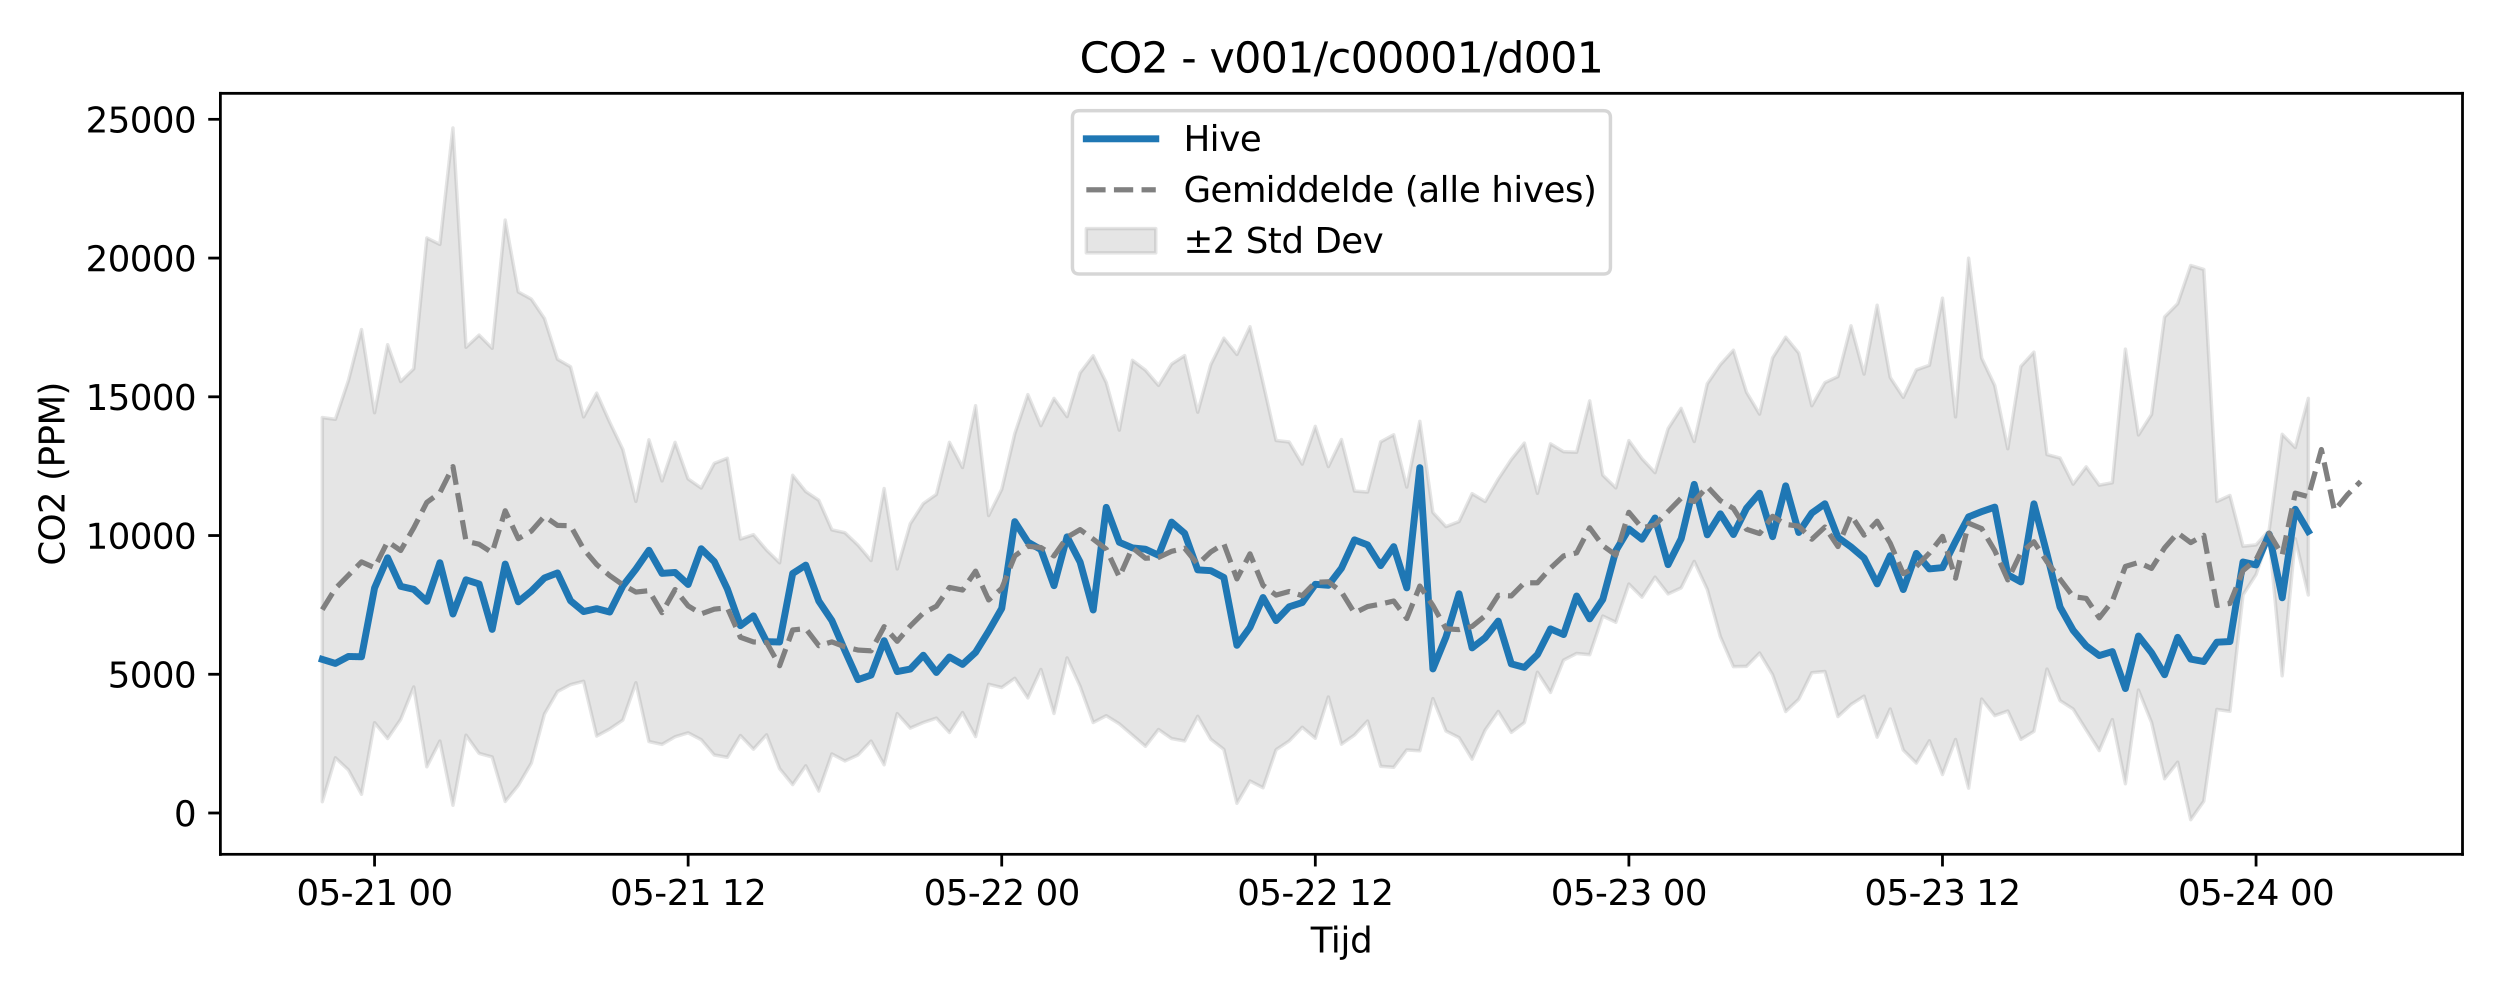 <?xml version="1.0" encoding="utf-8" standalone="no"?>
<!DOCTYPE svg PUBLIC "-//W3C//DTD SVG 1.1//EN"
  "http://www.w3.org/Graphics/SVG/1.1/DTD/svg11.dtd">
<svg xmlns:xlink="http://www.w3.org/1999/xlink" width="720pt" height="288pt" viewBox="0 0 720 288" xmlns="http://www.w3.org/2000/svg" version="1.1">
 <defs>
  <style type="text/css">*{stroke-linejoin: round; stroke-linecap: butt}</style>
 </defs>
 <g id="figure_1">
  <g id="patch_1">
   <path d="M 0 288 
L 720 288 
L 720 0 
L 0 0 
z
" style="fill: #ffffff"/>
  </g>
  <g id="axes_1">
   <g id="patch_2">
    <path d="M 63.47 246.04 
L 709.2 246.04 
L 709.2 26.88 
L 63.47 26.88 
z
" style="fill: #ffffff"/>
   </g>
   <g id="FillBetweenPolyCollection_1">
    <defs>
     <path id="m42ca81790b" d="M 92.821 -167.752 
L 92.821 -57.098 
L 96.584 -69.76 
L 100.347 -66.249 
L 104.11 -59.247 
L 107.873 -79.861 
L 111.636 -75.306 
L 115.399 -80.808 
L 119.162 -90.16 
L 122.925 -67.158 
L 126.688 -74.576 
L 130.451 -56.07 
L 134.214 -76.263 
L 137.977 -71.022 
L 141.74 -69.993 
L 145.503 -57.174 
L 149.266 -61.816 
L 153.029 -68.228 
L 156.792 -82.337 
L 160.555 -88.828 
L 164.318 -90.819 
L 168.081 -91.789 
L 171.844 -76.011 
L 175.607 -78.053 
L 179.37 -80.607 
L 183.133 -91.37 
L 186.896 -74.427 
L 190.659 -73.616 
L 194.422 -75.806 
L 198.185 -76.945 
L 201.948 -74.967 
L 205.711 -70.566 
L 209.474 -69.897 
L 213.237 -76.172 
L 217 -72.228 
L 220.763 -76.371 
L 224.526 -66.642 
L 228.289 -62.029 
L 232.052 -67.448 
L 235.815 -60.165 
L 239.578 -70.862 
L 243.341 -68.841 
L 247.104 -70.567 
L 250.867 -74.567 
L 254.63 -67.734 
L 258.393 -82.476 
L 262.156 -78.305 
L 265.919 -79.921 
L 269.682 -81.18 
L 273.445 -77.033 
L 277.208 -82.782 
L 280.971 -75.856 
L 284.734 -90.921 
L 288.497 -89.993 
L 292.26 -92.649 
L 296.023 -86.998 
L 299.786 -95.199 
L 303.549 -82.517 
L 307.312 -98.525 
L 311.075 -90.337 
L 314.838 -79.914 
L 318.601 -81.875 
L 322.364 -79.528 
L 326.127 -76.289 
L 329.89 -73.06 
L 333.653 -77.904 
L 337.416 -75.288 
L 341.179 -74.604 
L 344.942 -81.705 
L 348.705 -75.105 
L 352.468 -72.168 
L 356.231 -56.651 
L 359.994 -63.076 
L 363.757 -61.116 
L 367.52 -72.076 
L 371.283 -74.6 
L 375.046 -78.542 
L 378.809 -75.376 
L 382.572 -87.268 
L 386.335 -73.672 
L 390.098 -76.323 
L 393.861 -80.336 
L 397.624 -67.31 
L 401.387 -67.021 
L 405.15 -72.013 
L 408.913 -71.77 
L 412.676 -86.796 
L 416.439 -77.463 
L 420.202 -75.559 
L 423.965 -69.36 
L 427.728 -77.731 
L 431.491 -83.113 
L 435.254 -77.072 
L 439.017 -79.895 
L 442.78 -94.391 
L 446.543 -88.578 
L 450.306 -97.876 
L 454.069 -99.809 
L 457.832 -99.443 
L 461.595 -110.583 
L 465.358 -108.788 
L 469.121 -119.794 
L 472.884 -116.008 
L 476.647 -121.776 
L 480.41 -116.944 
L 484.173 -118.687 
L 487.936 -126.313 
L 491.699 -118.243 
L 495.462 -104.647 
L 499.225 -96.007 
L 502.988 -96.088 
L 506.751 -99.93 
L 510.514 -93.662 
L 514.277 -83.081 
L 518.04 -86.618 
L 521.803 -94.266 
L 525.566 -94.615 
L 529.329 -81.629 
L 533.092 -85.108 
L 536.855 -87.501 
L 540.618 -75.69 
L 544.381 -83.801 
L 548.144 -71.983 
L 551.907 -68.243 
L 555.67 -74.649 
L 559.433 -64.932 
L 563.196 -75.031 
L 566.959 -61.005 
L 570.722 -86.665 
L 574.485 -81.892 
L 578.248 -83.228 
L 582.011 -75.056 
L 585.774 -77.379 
L 589.537 -95.304 
L 593.3 -86.217 
L 597.063 -83.795 
L 600.826 -77.777 
L 604.589 -71.83 
L 608.352 -80.769 
L 612.115 -62.272 
L 615.878 -89.279 
L 619.641 -79.948 
L 623.404 -63.718 
L 627.167 -68.488 
L 630.93 -51.922 
L 634.693 -57.255 
L 638.456 -83.689 
L 642.219 -83.14 
L 645.982 -116.646 
L 649.745 -122.531 
L 653.508 -133.599 
L 657.271 -93.359 
L 661.034 -132.827 
L 664.797 -116.648 
L 664.797 -173.277 
L 664.797 -173.277 
L 661.034 -159.115 
L 657.271 -162.924 
L 653.508 -135.279 
L 649.745 -131.075 
L 645.982 -130.682 
L 642.219 -145.307 
L 638.456 -143.572 
L 634.693 -210.405 
L 630.93 -211.537 
L 627.167 -200.537 
L 623.404 -196.724 
L 619.641 -168.652 
L 615.878 -162.727 
L 612.115 -187.458 
L 608.352 -148.976 
L 604.589 -148.277 
L 600.826 -153.554 
L 597.063 -148.567 
L 593.3 -156.078 
L 589.537 -157.079 
L 585.774 -186.581 
L 582.011 -182.472 
L 578.248 -158.753 
L 574.485 -176.964 
L 570.722 -184.863 
L 566.959 -213.657 
L 563.196 -167.941 
L 559.433 -202.127 
L 555.67 -182.804 
L 551.907 -181.474 
L 548.144 -173.562 
L 544.381 -179.301 
L 540.618 -200.097 
L 536.855 -180.265 
L 533.092 -194.168 
L 529.329 -179.564 
L 525.566 -177.798 
L 521.803 -171.15 
L 518.04 -186.317 
L 514.277 -190.892 
L 510.514 -184.95 
L 506.751 -168.738 
L 502.988 -175.057 
L 499.225 -187.141 
L 495.462 -182.993 
L 491.699 -177.477 
L 487.936 -160.841 
L 484.173 -170.397 
L 480.41 -164.549 
L 476.647 -151.885 
L 472.884 -155.919 
L 469.121 -161.116 
L 465.358 -147.496 
L 461.595 -151.154 
L 457.832 -172.55 
L 454.069 -157.749 
L 450.306 -157.905 
L 446.543 -160.177 
L 442.78 -145.925 
L 439.017 -160.399 
L 435.254 -155.678 
L 431.491 -150.01 
L 427.728 -143.568 
L 423.965 -145.826 
L 420.202 -137.793 
L 416.439 -136.339 
L 412.676 -140.42 
L 408.913 -166.667 
L 405.15 -147.726 
L 401.387 -162.788 
L 397.624 -160.735 
L 393.861 -146.295 
L 390.098 -146.576 
L 386.335 -161.425 
L 382.572 -153.631 
L 378.809 -165.208 
L 375.046 -154.34 
L 371.283 -160.701 
L 367.52 -161.148 
L 363.757 -177.716 
L 359.994 -193.907 
L 356.231 -185.906 
L 352.468 -190.613 
L 348.705 -182.976 
L 344.942 -169.285 
L 341.179 -185.588 
L 337.416 -183.151 
L 333.653 -177.016 
L 329.89 -181.399 
L 326.127 -184.24 
L 322.364 -164.117 
L 318.601 -177.811 
L 314.838 -185.542 
L 311.075 -180.611 
L 307.312 -168.017 
L 303.549 -173.273 
L 299.786 -165.413 
L 296.023 -174.359 
L 292.26 -163.103 
L 288.497 -147.074 
L 284.734 -139.515 
L 280.971 -171.166 
L 277.208 -153.352 
L 273.445 -160.612 
L 269.682 -145.622 
L 265.919 -142.969 
L 262.156 -137.132 
L 258.393 -124.144 
L 254.63 -147.31 
L 250.867 -126.558 
L 247.104 -130.998 
L 243.341 -134.581 
L 239.578 -135.404 
L 235.815 -143.917 
L 232.052 -146.453 
L 228.289 -151.122 
L 224.526 -125.902 
L 220.763 -129.591 
L 217 -134.011 
L 213.237 -132.756 
L 209.474 -156.031 
L 205.711 -154.557 
L 201.948 -147.448 
L 198.185 -150.068 
L 194.422 -160.61 
L 190.659 -149.499 
L 186.896 -161.344 
L 183.133 -143.6 
L 179.37 -158.562 
L 175.607 -166.389 
L 171.844 -174.79 
L 168.081 -167.928 
L 164.318 -182.367 
L 160.555 -184.541 
L 156.792 -196.289 
L 153.029 -201.857 
L 149.266 -203.914 
L 145.503 -224.628 
L 141.74 -187.696 
L 137.977 -191.496 
L 134.214 -187.982 
L 130.451 -251.158 
L 126.688 -217.606 
L 122.925 -219.471 
L 119.162 -181.799 
L 115.399 -178.112 
L 111.636 -188.733 
L 107.873 -169.132 
L 104.11 -193.102 
L 100.347 -178.432 
L 96.584 -167.236 
L 92.821 -167.752 
z
" style="stroke: #808080; stroke-opacity: 0.2"/>
    </defs>
    <g clip-path="url(#pe8a3463b05)">
     <use xlink:href="#m42ca81790b" x="0" y="288" style="fill: #808080; fill-opacity: 0.2; stroke: #808080; stroke-opacity: 0.2"/>
    </g>
   </g>
   <g id="matplotlib.axis_1">
    <g id="xtick_1">
     <g id="line2d_1">
      <defs>
       <path id="m01168527cc" d="M 0 0 
L 0 3.5 
" style="stroke: #000000; stroke-width: 0.8"/>
      </defs>
      <g>
       <use xlink:href="#m01168527cc" x="107.873" y="246.04" style="stroke: #000000; stroke-width: 0.8"/>
      </g>
     </g>
     <g id="text_1">
      <!-- 05-21 00 -->
      <g transform="translate(85.393 260.638) scale(0.1 -0.1)">
       <defs>
        <path id="DejaVuSans-30" d="M 2034 4250 
Q 1547 4250 1301 3770 
Q 1056 3291 1056 2328 
Q 1056 1369 1301 889 
Q 1547 409 2034 409 
Q 2525 409 2770 889 
Q 3016 1369 3016 2328 
Q 3016 3291 2770 3770 
Q 2525 4250 2034 4250 
z
M 2034 4750 
Q 2819 4750 3233 4129 
Q 3647 3509 3647 2328 
Q 3647 1150 3233 529 
Q 2819 -91 2034 -91 
Q 1250 -91 836 529 
Q 422 1150 422 2328 
Q 422 3509 836 4129 
Q 1250 4750 2034 4750 
z
" transform="scale(0.016)"/>
        <path id="DejaVuSans-35" d="M 691 4666 
L 3169 4666 
L 3169 4134 
L 1269 4134 
L 1269 2991 
Q 1406 3038 1543 3061 
Q 1681 3084 1819 3084 
Q 2600 3084 3056 2656 
Q 3513 2228 3513 1497 
Q 3513 744 3044 326 
Q 2575 -91 1722 -91 
Q 1428 -91 1123 -41 
Q 819 9 494 109 
L 494 744 
Q 775 591 1075 516 
Q 1375 441 1709 441 
Q 2250 441 2565 725 
Q 2881 1009 2881 1497 
Q 2881 1984 2565 2268 
Q 2250 2553 1709 2553 
Q 1456 2553 1204 2497 
Q 953 2441 691 2322 
L 691 4666 
z
" transform="scale(0.016)"/>
        <path id="DejaVuSans-2d" d="M 313 2009 
L 1997 2009 
L 1997 1497 
L 313 1497 
L 313 2009 
z
" transform="scale(0.016)"/>
        <path id="DejaVuSans-32" d="M 1228 531 
L 3431 531 
L 3431 0 
L 469 0 
L 469 531 
Q 828 903 1448 1529 
Q 2069 2156 2228 2338 
Q 2531 2678 2651 2914 
Q 2772 3150 2772 3378 
Q 2772 3750 2511 3984 
Q 2250 4219 1831 4219 
Q 1534 4219 1204 4116 
Q 875 4013 500 3803 
L 500 4441 
Q 881 4594 1212 4672 
Q 1544 4750 1819 4750 
Q 2544 4750 2975 4387 
Q 3406 4025 3406 3419 
Q 3406 3131 3298 2873 
Q 3191 2616 2906 2266 
Q 2828 2175 2409 1742 
Q 1991 1309 1228 531 
z
" transform="scale(0.016)"/>
        <path id="DejaVuSans-31" d="M 794 531 
L 1825 531 
L 1825 4091 
L 703 3866 
L 703 4441 
L 1819 4666 
L 2450 4666 
L 2450 531 
L 3481 531 
L 3481 0 
L 794 0 
L 794 531 
z
" transform="scale(0.016)"/>
        <path id="DejaVuSans-20" transform="scale(0.016)"/>
       </defs>
       <use xlink:href="#DejaVuSans-30"/>
       <use xlink:href="#DejaVuSans-35" transform="translate(63.623 0)"/>
       <use xlink:href="#DejaVuSans-2d" transform="translate(127.246 0)"/>
       <use xlink:href="#DejaVuSans-32" transform="translate(163.33 0)"/>
       <use xlink:href="#DejaVuSans-31" transform="translate(226.953 0)"/>
       <use xlink:href="#DejaVuSans-20" transform="translate(290.576 0)"/>
       <use xlink:href="#DejaVuSans-30" transform="translate(322.363 0)"/>
       <use xlink:href="#DejaVuSans-30" transform="translate(385.986 0)"/>
      </g>
     </g>
    </g>
    <g id="xtick_2">
     <g id="line2d_2">
      <g>
       <use xlink:href="#m01168527cc" x="198.185" y="246.04" style="stroke: #000000; stroke-width: 0.8"/>
      </g>
     </g>
     <g id="text_2">
      <!-- 05-21 12 -->
      <g transform="translate(175.705 260.638) scale(0.1 -0.1)">
       <use xlink:href="#DejaVuSans-30"/>
       <use xlink:href="#DejaVuSans-35" transform="translate(63.623 0)"/>
       <use xlink:href="#DejaVuSans-2d" transform="translate(127.246 0)"/>
       <use xlink:href="#DejaVuSans-32" transform="translate(163.33 0)"/>
       <use xlink:href="#DejaVuSans-31" transform="translate(226.953 0)"/>
       <use xlink:href="#DejaVuSans-20" transform="translate(290.576 0)"/>
       <use xlink:href="#DejaVuSans-31" transform="translate(322.363 0)"/>
       <use xlink:href="#DejaVuSans-32" transform="translate(385.986 0)"/>
      </g>
     </g>
    </g>
    <g id="xtick_3">
     <g id="line2d_3">
      <g>
       <use xlink:href="#m01168527cc" x="288.497" y="246.04" style="stroke: #000000; stroke-width: 0.8"/>
      </g>
     </g>
     <g id="text_3">
      <!-- 05-22 00 -->
      <g transform="translate(266.017 260.638) scale(0.1 -0.1)">
       <use xlink:href="#DejaVuSans-30"/>
       <use xlink:href="#DejaVuSans-35" transform="translate(63.623 0)"/>
       <use xlink:href="#DejaVuSans-2d" transform="translate(127.246 0)"/>
       <use xlink:href="#DejaVuSans-32" transform="translate(163.33 0)"/>
       <use xlink:href="#DejaVuSans-32" transform="translate(226.953 0)"/>
       <use xlink:href="#DejaVuSans-20" transform="translate(290.576 0)"/>
       <use xlink:href="#DejaVuSans-30" transform="translate(322.363 0)"/>
       <use xlink:href="#DejaVuSans-30" transform="translate(385.986 0)"/>
      </g>
     </g>
    </g>
    <g id="xtick_4">
     <g id="line2d_4">
      <g>
       <use xlink:href="#m01168527cc" x="378.809" y="246.04" style="stroke: #000000; stroke-width: 0.8"/>
      </g>
     </g>
     <g id="text_4">
      <!-- 05-22 12 -->
      <g transform="translate(356.329 260.638) scale(0.1 -0.1)">
       <use xlink:href="#DejaVuSans-30"/>
       <use xlink:href="#DejaVuSans-35" transform="translate(63.623 0)"/>
       <use xlink:href="#DejaVuSans-2d" transform="translate(127.246 0)"/>
       <use xlink:href="#DejaVuSans-32" transform="translate(163.33 0)"/>
       <use xlink:href="#DejaVuSans-32" transform="translate(226.953 0)"/>
       <use xlink:href="#DejaVuSans-20" transform="translate(290.576 0)"/>
       <use xlink:href="#DejaVuSans-31" transform="translate(322.363 0)"/>
       <use xlink:href="#DejaVuSans-32" transform="translate(385.986 0)"/>
      </g>
     </g>
    </g>
    <g id="xtick_5">
     <g id="line2d_5">
      <g>
       <use xlink:href="#m01168527cc" x="469.121" y="246.04" style="stroke: #000000; stroke-width: 0.8"/>
      </g>
     </g>
     <g id="text_5">
      <!-- 05-23 00 -->
      <g transform="translate(446.64 260.638) scale(0.1 -0.1)">
       <defs>
        <path id="DejaVuSans-33" d="M 2597 2516 
Q 3050 2419 3304 2112 
Q 3559 1806 3559 1356 
Q 3559 666 3084 287 
Q 2609 -91 1734 -91 
Q 1441 -91 1130 -33 
Q 819 25 488 141 
L 488 750 
Q 750 597 1062 519 
Q 1375 441 1716 441 
Q 2309 441 2620 675 
Q 2931 909 2931 1356 
Q 2931 1769 2642 2001 
Q 2353 2234 1838 2234 
L 1294 2234 
L 1294 2753 
L 1863 2753 
Q 2328 2753 2575 2939 
Q 2822 3125 2822 3475 
Q 2822 3834 2567 4026 
Q 2313 4219 1838 4219 
Q 1578 4219 1281 4162 
Q 984 4106 628 3988 
L 628 4550 
Q 988 4650 1302 4700 
Q 1616 4750 1894 4750 
Q 2613 4750 3031 4423 
Q 3450 4097 3450 3541 
Q 3450 3153 3228 2886 
Q 3006 2619 2597 2516 
z
" transform="scale(0.016)"/>
       </defs>
       <use xlink:href="#DejaVuSans-30"/>
       <use xlink:href="#DejaVuSans-35" transform="translate(63.623 0)"/>
       <use xlink:href="#DejaVuSans-2d" transform="translate(127.246 0)"/>
       <use xlink:href="#DejaVuSans-32" transform="translate(163.33 0)"/>
       <use xlink:href="#DejaVuSans-33" transform="translate(226.953 0)"/>
       <use xlink:href="#DejaVuSans-20" transform="translate(290.576 0)"/>
       <use xlink:href="#DejaVuSans-30" transform="translate(322.363 0)"/>
       <use xlink:href="#DejaVuSans-30" transform="translate(385.986 0)"/>
      </g>
     </g>
    </g>
    <g id="xtick_6">
     <g id="line2d_6">
      <g>
       <use xlink:href="#m01168527cc" x="559.433" y="246.04" style="stroke: #000000; stroke-width: 0.8"/>
      </g>
     </g>
     <g id="text_6">
      <!-- 05-23 12 -->
      <g transform="translate(536.952 260.638) scale(0.1 -0.1)">
       <use xlink:href="#DejaVuSans-30"/>
       <use xlink:href="#DejaVuSans-35" transform="translate(63.623 0)"/>
       <use xlink:href="#DejaVuSans-2d" transform="translate(127.246 0)"/>
       <use xlink:href="#DejaVuSans-32" transform="translate(163.33 0)"/>
       <use xlink:href="#DejaVuSans-33" transform="translate(226.953 0)"/>
       <use xlink:href="#DejaVuSans-20" transform="translate(290.576 0)"/>
       <use xlink:href="#DejaVuSans-31" transform="translate(322.363 0)"/>
       <use xlink:href="#DejaVuSans-32" transform="translate(385.986 0)"/>
      </g>
     </g>
    </g>
    <g id="xtick_7">
     <g id="line2d_7">
      <g>
       <use xlink:href="#m01168527cc" x="649.745" y="246.04" style="stroke: #000000; stroke-width: 0.8"/>
      </g>
     </g>
     <g id="text_7">
      <!-- 05-24 00 -->
      <g transform="translate(627.264 260.638) scale(0.1 -0.1)">
       <defs>
        <path id="DejaVuSans-34" d="M 2419 4116 
L 825 1625 
L 2419 1625 
L 2419 4116 
z
M 2253 4666 
L 3047 4666 
L 3047 1625 
L 3713 1625 
L 3713 1100 
L 3047 1100 
L 3047 0 
L 2419 0 
L 2419 1100 
L 313 1100 
L 313 1709 
L 2253 4666 
z
" transform="scale(0.016)"/>
       </defs>
       <use xlink:href="#DejaVuSans-30"/>
       <use xlink:href="#DejaVuSans-35" transform="translate(63.623 0)"/>
       <use xlink:href="#DejaVuSans-2d" transform="translate(127.246 0)"/>
       <use xlink:href="#DejaVuSans-32" transform="translate(163.33 0)"/>
       <use xlink:href="#DejaVuSans-34" transform="translate(226.953 0)"/>
       <use xlink:href="#DejaVuSans-20" transform="translate(290.576 0)"/>
       <use xlink:href="#DejaVuSans-30" transform="translate(322.363 0)"/>
       <use xlink:href="#DejaVuSans-30" transform="translate(385.986 0)"/>
      </g>
     </g>
    </g>
    <g id="text_8">
     <!-- Tijd -->
     <g transform="translate(377.485 274.317) scale(0.1 -0.1)">
      <defs>
       <path id="DejaVuSans-54" d="M -19 4666 
L 3928 4666 
L 3928 4134 
L 2272 4134 
L 2272 0 
L 1638 0 
L 1638 4134 
L -19 4134 
L -19 4666 
z
" transform="scale(0.016)"/>
       <path id="DejaVuSans-69" d="M 603 3500 
L 1178 3500 
L 1178 0 
L 603 0 
L 603 3500 
z
M 603 4863 
L 1178 4863 
L 1178 4134 
L 603 4134 
L 603 4863 
z
" transform="scale(0.016)"/>
       <path id="DejaVuSans-6a" d="M 603 3500 
L 1178 3500 
L 1178 -63 
Q 1178 -731 923 -1031 
Q 669 -1331 103 -1331 
L -116 -1331 
L -116 -844 
L 38 -844 
Q 366 -844 484 -692 
Q 603 -541 603 -63 
L 603 3500 
z
M 603 4863 
L 1178 4863 
L 1178 4134 
L 603 4134 
L 603 4863 
z
" transform="scale(0.016)"/>
       <path id="DejaVuSans-64" d="M 2906 2969 
L 2906 4863 
L 3481 4863 
L 3481 0 
L 2906 0 
L 2906 525 
Q 2725 213 2448 61 
Q 2172 -91 1784 -91 
Q 1150 -91 751 415 
Q 353 922 353 1747 
Q 353 2572 751 3078 
Q 1150 3584 1784 3584 
Q 2172 3584 2448 3432 
Q 2725 3281 2906 2969 
z
M 947 1747 
Q 947 1113 1208 752 
Q 1469 391 1925 391 
Q 2381 391 2643 752 
Q 2906 1113 2906 1747 
Q 2906 2381 2643 2742 
Q 2381 3103 1925 3103 
Q 1469 3103 1208 2742 
Q 947 2381 947 1747 
z
" transform="scale(0.016)"/>
      </defs>
      <use xlink:href="#DejaVuSans-54"/>
      <use xlink:href="#DejaVuSans-69" transform="translate(57.959 0)"/>
      <use xlink:href="#DejaVuSans-6a" transform="translate(85.742 0)"/>
      <use xlink:href="#DejaVuSans-64" transform="translate(113.525 0)"/>
     </g>
    </g>
   </g>
   <g id="matplotlib.axis_2">
    <g id="ytick_1">
     <g id="line2d_8">
      <defs>
       <path id="m00cd0e5b4c" d="M 0 0 
L -3.5 0 
" style="stroke: #000000; stroke-width: 0.8"/>
      </defs>
      <g>
       <use xlink:href="#m00cd0e5b4c" x="63.47" y="234.145" style="stroke: #000000; stroke-width: 0.8"/>
      </g>
     </g>
     <g id="text_9">
      <!-- 0 -->
      <g transform="translate(50.108 237.944) scale(0.1 -0.1)">
       <use xlink:href="#DejaVuSans-30"/>
      </g>
     </g>
    </g>
    <g id="ytick_2">
     <g id="line2d_9">
      <g>
       <use xlink:href="#m00cd0e5b4c" x="63.47" y="194.188" style="stroke: #000000; stroke-width: 0.8"/>
      </g>
     </g>
     <g id="text_10">
      <!-- 5000 -->
      <g transform="translate(31.02 197.987) scale(0.1 -0.1)">
       <use xlink:href="#DejaVuSans-35"/>
       <use xlink:href="#DejaVuSans-30" transform="translate(63.623 0)"/>
       <use xlink:href="#DejaVuSans-30" transform="translate(127.246 0)"/>
       <use xlink:href="#DejaVuSans-30" transform="translate(190.869 0)"/>
      </g>
     </g>
    </g>
    <g id="ytick_3">
     <g id="line2d_10">
      <g>
       <use xlink:href="#m00cd0e5b4c" x="63.47" y="154.231" style="stroke: #000000; stroke-width: 0.8"/>
      </g>
     </g>
     <g id="text_11">
      <!-- 10000 -->
      <g transform="translate(24.657 158.03) scale(0.1 -0.1)">
       <use xlink:href="#DejaVuSans-31"/>
       <use xlink:href="#DejaVuSans-30" transform="translate(63.623 0)"/>
       <use xlink:href="#DejaVuSans-30" transform="translate(127.246 0)"/>
       <use xlink:href="#DejaVuSans-30" transform="translate(190.869 0)"/>
       <use xlink:href="#DejaVuSans-30" transform="translate(254.492 0)"/>
      </g>
     </g>
    </g>
    <g id="ytick_4">
     <g id="line2d_11">
      <g>
       <use xlink:href="#m00cd0e5b4c" x="63.47" y="114.274" style="stroke: #000000; stroke-width: 0.8"/>
      </g>
     </g>
     <g id="text_12">
      <!-- 15000 -->
      <g transform="translate(24.657 118.073) scale(0.1 -0.1)">
       <use xlink:href="#DejaVuSans-31"/>
       <use xlink:href="#DejaVuSans-35" transform="translate(63.623 0)"/>
       <use xlink:href="#DejaVuSans-30" transform="translate(127.246 0)"/>
       <use xlink:href="#DejaVuSans-30" transform="translate(190.869 0)"/>
       <use xlink:href="#DejaVuSans-30" transform="translate(254.492 0)"/>
      </g>
     </g>
    </g>
    <g id="ytick_5">
     <g id="line2d_12">
      <g>
       <use xlink:href="#m00cd0e5b4c" x="63.47" y="74.317" style="stroke: #000000; stroke-width: 0.8"/>
      </g>
     </g>
     <g id="text_13">
      <!-- 20000 -->
      <g transform="translate(24.657 78.116) scale(0.1 -0.1)">
       <use xlink:href="#DejaVuSans-32"/>
       <use xlink:href="#DejaVuSans-30" transform="translate(63.623 0)"/>
       <use xlink:href="#DejaVuSans-30" transform="translate(127.246 0)"/>
       <use xlink:href="#DejaVuSans-30" transform="translate(190.869 0)"/>
       <use xlink:href="#DejaVuSans-30" transform="translate(254.492 0)"/>
      </g>
     </g>
    </g>
    <g id="ytick_6">
     <g id="line2d_13">
      <g>
       <use xlink:href="#m00cd0e5b4c" x="63.47" y="34.36" style="stroke: #000000; stroke-width: 0.8"/>
      </g>
     </g>
     <g id="text_14">
      <!-- 25000 -->
      <g transform="translate(24.657 38.159) scale(0.1 -0.1)">
       <use xlink:href="#DejaVuSans-32"/>
       <use xlink:href="#DejaVuSans-35" transform="translate(63.623 0)"/>
       <use xlink:href="#DejaVuSans-30" transform="translate(127.246 0)"/>
       <use xlink:href="#DejaVuSans-30" transform="translate(190.869 0)"/>
       <use xlink:href="#DejaVuSans-30" transform="translate(254.492 0)"/>
      </g>
     </g>
    </g>
    <g id="text_15">
     <!-- CO2 (PPM) -->
     <g transform="translate(18.578 162.903) rotate(-90) scale(0.1 -0.1)">
      <defs>
       <path id="DejaVuSans-43" d="M 4122 4306 
L 4122 3641 
Q 3803 3938 3442 4084 
Q 3081 4231 2675 4231 
Q 1875 4231 1450 3742 
Q 1025 3253 1025 2328 
Q 1025 1406 1450 917 
Q 1875 428 2675 428 
Q 3081 428 3442 575 
Q 3803 722 4122 1019 
L 4122 359 
Q 3791 134 3420 21 
Q 3050 -91 2638 -91 
Q 1578 -91 968 557 
Q 359 1206 359 2328 
Q 359 3453 968 4101 
Q 1578 4750 2638 4750 
Q 3056 4750 3426 4639 
Q 3797 4528 4122 4306 
z
" transform="scale(0.016)"/>
       <path id="DejaVuSans-4f" d="M 2522 4238 
Q 1834 4238 1429 3725 
Q 1025 3213 1025 2328 
Q 1025 1447 1429 934 
Q 1834 422 2522 422 
Q 3209 422 3611 934 
Q 4013 1447 4013 2328 
Q 4013 3213 3611 3725 
Q 3209 4238 2522 4238 
z
M 2522 4750 
Q 3503 4750 4090 4092 
Q 4678 3434 4678 2328 
Q 4678 1225 4090 567 
Q 3503 -91 2522 -91 
Q 1538 -91 948 565 
Q 359 1222 359 2328 
Q 359 3434 948 4092 
Q 1538 4750 2522 4750 
z
" transform="scale(0.016)"/>
       <path id="DejaVuSans-28" d="M 1984 4856 
Q 1566 4138 1362 3434 
Q 1159 2731 1159 2009 
Q 1159 1288 1364 580 
Q 1569 -128 1984 -844 
L 1484 -844 
Q 1016 -109 783 600 
Q 550 1309 550 2009 
Q 550 2706 781 3412 
Q 1013 4119 1484 4856 
L 1984 4856 
z
" transform="scale(0.016)"/>
       <path id="DejaVuSans-50" d="M 1259 4147 
L 1259 2394 
L 2053 2394 
Q 2494 2394 2734 2622 
Q 2975 2850 2975 3272 
Q 2975 3691 2734 3919 
Q 2494 4147 2053 4147 
L 1259 4147 
z
M 628 4666 
L 2053 4666 
Q 2838 4666 3239 4311 
Q 3641 3956 3641 3272 
Q 3641 2581 3239 2228 
Q 2838 1875 2053 1875 
L 1259 1875 
L 1259 0 
L 628 0 
L 628 4666 
z
" transform="scale(0.016)"/>
       <path id="DejaVuSans-4d" d="M 628 4666 
L 1569 4666 
L 2759 1491 
L 3956 4666 
L 4897 4666 
L 4897 0 
L 4281 0 
L 4281 4097 
L 3078 897 
L 2444 897 
L 1241 4097 
L 1241 0 
L 628 0 
L 628 4666 
z
" transform="scale(0.016)"/>
       <path id="DejaVuSans-29" d="M 513 4856 
L 1013 4856 
Q 1481 4119 1714 3412 
Q 1947 2706 1947 2009 
Q 1947 1309 1714 600 
Q 1481 -109 1013 -844 
L 513 -844 
Q 928 -128 1133 580 
Q 1338 1288 1338 2009 
Q 1338 2731 1133 3434 
Q 928 4138 513 4856 
z
" transform="scale(0.016)"/>
      </defs>
      <use xlink:href="#DejaVuSans-43"/>
      <use xlink:href="#DejaVuSans-4f" transform="translate(69.824 0)"/>
      <use xlink:href="#DejaVuSans-32" transform="translate(148.535 0)"/>
      <use xlink:href="#DejaVuSans-20" transform="translate(212.158 0)"/>
      <use xlink:href="#DejaVuSans-28" transform="translate(243.945 0)"/>
      <use xlink:href="#DejaVuSans-50" transform="translate(282.959 0)"/>
      <use xlink:href="#DejaVuSans-50" transform="translate(343.262 0)"/>
      <use xlink:href="#DejaVuSans-4d" transform="translate(403.564 0)"/>
      <use xlink:href="#DejaVuSans-29" transform="translate(489.844 0)"/>
     </g>
    </g>
   </g>
   <g id="line2d_14">
    <path d="M 92.821 189.9 
L 96.584 191.066 
L 100.347 189.065 
L 104.11 189.148 
L 107.873 169.34 
L 111.636 160.648 
L 115.399 168.863 
L 119.162 169.734 
L 122.925 173.184 
L 126.688 162.073 
L 130.451 176.833 
L 134.214 166.985 
L 137.977 168.184 
L 141.74 181.26 
L 145.503 162.459 
L 149.266 173.314 
L 153.029 170.232 
L 156.792 166.458 
L 160.555 165.011 
L 164.318 173.027 
L 168.081 176.131 
L 171.844 175.288 
L 175.607 176.268 
L 179.37 168.762 
L 183.133 163.914 
L 186.896 158.488 
L 190.659 165.128 
L 194.422 164.865 
L 198.185 168.33 
L 201.948 158.043 
L 205.711 161.74 
L 209.474 169.625 
L 213.237 180.187 
L 217 177.374 
L 220.763 184.803 
L 224.526 184.891 
L 228.289 165.163 
L 232.052 162.758 
L 235.815 173.101 
L 239.578 178.714 
L 243.341 187.398 
L 247.104 195.741 
L 250.867 194.43 
L 254.63 184.524 
L 258.393 193.415 
L 262.156 192.693 
L 265.919 188.714 
L 269.682 193.668 
L 273.445 189.22 
L 277.208 191.348 
L 280.971 187.88 
L 284.734 181.78 
L 288.497 175.227 
L 292.26 150.238 
L 296.023 156.114 
L 299.786 158.28 
L 303.549 168.669 
L 307.312 154.622 
L 311.075 161.9 
L 314.838 175.672 
L 318.601 146.123 
L 322.364 156.178 
L 326.127 157.792 
L 329.89 158.176 
L 333.653 159.915 
L 337.416 150.368 
L 341.179 153.607 
L 344.942 164.121 
L 348.705 164.348 
L 352.468 166.308 
L 356.231 185.842 
L 359.994 180.678 
L 363.757 172.094 
L 367.52 178.724 
L 371.283 174.763 
L 375.046 173.535 
L 378.809 168.284 
L 382.572 168.565 
L 386.335 163.65 
L 390.098 155.485 
L 393.861 156.935 
L 397.624 162.899 
L 401.387 157.441 
L 405.15 169.303 
L 408.913 134.696 
L 412.676 192.645 
L 416.439 183.461 
L 420.202 171.018 
L 423.965 186.583 
L 427.728 183.675 
L 431.491 178.882 
L 435.254 191.196 
L 439.017 192.203 
L 442.78 188.519 
L 446.543 181.119 
L 450.306 182.752 
L 454.069 171.657 
L 457.832 178.224 
L 461.595 172.635 
L 465.358 158.613 
L 469.121 152.345 
L 472.884 155.288 
L 476.647 149.183 
L 480.41 162.614 
L 484.173 155.152 
L 487.936 139.503 
L 491.699 154.023 
L 495.462 147.987 
L 499.225 153.94 
L 502.988 146.394 
L 506.751 142.036 
L 510.514 154.564 
L 514.277 139.929 
L 518.04 153.349 
L 521.803 147.76 
L 525.566 145.089 
L 529.329 154.785 
L 533.092 157.515 
L 536.855 160.706 
L 540.618 168.157 
L 544.381 160.043 
L 548.144 169.79 
L 551.907 159.388 
L 555.67 163.842 
L 559.433 163.477 
L 563.196 155.928 
L 566.959 148.853 
L 570.722 147.346 
L 574.485 146.048 
L 578.248 165.515 
L 582.011 167.592 
L 585.774 145.107 
L 589.537 159.558 
L 593.3 174.838 
L 597.063 181.527 
L 600.826 186.01 
L 604.589 188.802 
L 608.352 187.664 
L 612.115 198.298 
L 615.878 183.184 
L 619.641 187.989 
L 623.404 194.313 
L 627.167 183.557 
L 630.93 189.825 
L 634.693 190.52 
L 638.456 184.955 
L 642.219 184.766 
L 645.982 161.855 
L 649.745 162.707 
L 653.508 153.858 
L 657.271 172.156 
L 661.034 146.676 
L 664.797 153.048 
L 664.797 153.048 
" clip-path="url(#pe8a3463b05)" style="fill: none; stroke: #1f77b4; stroke-width: 2; stroke-linecap: square"/>
   </g>
   <g id="line2d_15">
    <path d="M 92.821 175.575 
L 96.584 169.502 
L 104.11 161.826 
L 107.873 163.503 
L 111.636 155.98 
L 115.399 158.54 
L 119.162 152.02 
L 122.925 144.686 
L 126.688 141.909 
L 130.451 134.386 
L 134.214 155.878 
L 137.977 156.741 
L 141.74 159.156 
L 145.503 147.099 
L 149.266 155.135 
L 153.029 152.958 
L 156.792 148.687 
L 160.555 151.316 
L 164.318 151.407 
L 168.081 158.142 
L 171.844 162.6 
L 175.607 165.779 
L 179.37 168.416 
L 183.133 170.515 
L 186.896 170.114 
L 190.659 176.442 
L 194.422 169.792 
L 198.185 174.493 
L 201.948 176.792 
L 205.711 175.439 
L 209.474 175.036 
L 213.237 183.536 
L 217 184.881 
L 220.763 185.019 
L 224.526 191.728 
L 228.289 181.425 
L 232.052 181.05 
L 235.815 185.959 
L 239.578 184.867 
L 243.341 186.289 
L 247.104 187.217 
L 250.867 187.437 
L 254.63 180.478 
L 258.393 184.69 
L 262.156 180.281 
L 265.919 176.555 
L 269.682 174.599 
L 273.445 169.177 
L 277.208 169.933 
L 280.971 164.489 
L 284.734 172.782 
L 288.497 169.467 
L 292.26 160.124 
L 296.023 157.321 
L 299.786 157.694 
L 303.549 160.105 
L 307.312 154.729 
L 311.075 152.526 
L 314.838 155.272 
L 318.601 158.157 
L 322.364 166.177 
L 326.127 157.735 
L 329.89 160.77 
L 333.653 160.54 
L 337.416 158.781 
L 341.179 157.904 
L 344.942 162.505 
L 348.705 158.959 
L 352.468 156.61 
L 356.231 166.721 
L 359.994 159.509 
L 363.757 168.584 
L 367.52 171.388 
L 371.283 170.349 
L 375.046 171.559 
L 378.809 167.708 
L 382.572 167.55 
L 386.335 170.451 
L 390.098 176.551 
L 393.861 174.684 
L 397.624 173.978 
L 401.387 173.096 
L 405.15 178.131 
L 408.913 168.781 
L 412.676 174.392 
L 416.439 181.099 
L 420.202 181.324 
L 423.965 180.407 
L 427.728 177.35 
L 431.491 171.438 
L 435.254 171.625 
L 439.017 167.853 
L 442.78 167.842 
L 446.543 163.622 
L 450.306 160.109 
L 454.069 159.221 
L 457.832 152.003 
L 461.595 157.132 
L 465.358 159.858 
L 469.121 147.545 
L 472.884 152.036 
L 476.647 151.17 
L 484.173 143.458 
L 487.936 144.423 
L 491.699 140.14 
L 495.462 144.18 
L 499.225 146.426 
L 502.988 152.428 
L 506.751 153.666 
L 510.514 148.694 
L 514.277 151.014 
L 518.04 151.533 
L 521.803 155.292 
L 525.566 151.794 
L 529.329 157.403 
L 533.092 148.362 
L 536.855 154.117 
L 540.618 150.107 
L 544.381 156.449 
L 548.144 165.227 
L 551.907 163.141 
L 555.67 159.274 
L 559.433 154.47 
L 563.196 166.514 
L 566.959 150.669 
L 570.722 152.236 
L 574.485 158.572 
L 578.248 167.009 
L 582.011 159.236 
L 585.774 156.02 
L 589.537 161.809 
L 597.063 171.819 
L 600.826 172.335 
L 604.589 177.946 
L 608.352 173.128 
L 612.115 163.135 
L 615.878 161.997 
L 619.641 163.7 
L 623.404 157.779 
L 627.167 153.488 
L 630.93 156.27 
L 634.693 154.17 
L 638.456 174.369 
L 642.219 173.776 
L 645.982 164.336 
L 649.745 161.197 
L 653.508 153.561 
L 657.271 159.858 
L 661.034 142.029 
L 664.797 143.037 
L 668.56 129.469 
L 672.323 147.049 
L 676.086 142.447 
L 679.849 138.671 
L 679.849 138.671 
" clip-path="url(#pe8a3463b05)" style="fill: none; stroke-dasharray: 5.55,2.4; stroke-dashoffset: 0; stroke: #808080; stroke-width: 1.5"/>
   </g>
   <g id="patch_3">
    <path d="M 63.47 246.04 
L 63.47 26.88 
" style="fill: none; stroke: #000000; stroke-width: 0.8; stroke-linejoin: miter; stroke-linecap: square"/>
   </g>
   <g id="patch_4">
    <path d="M 709.2 246.04 
L 709.2 26.88 
" style="fill: none; stroke: #000000; stroke-width: 0.8; stroke-linejoin: miter; stroke-linecap: square"/>
   </g>
   <g id="patch_5">
    <path d="M 63.47 246.04 
L 709.2 246.04 
" style="fill: none; stroke: #000000; stroke-width: 0.8; stroke-linejoin: miter; stroke-linecap: square"/>
   </g>
   <g id="patch_6">
    <path d="M 63.47 26.88 
L 709.2 26.88 
" style="fill: none; stroke: #000000; stroke-width: 0.8; stroke-linejoin: miter; stroke-linecap: square"/>
   </g>
   <g id="text_16">
    <!-- CO2 - v001/c00001/d001 -->
    <g transform="translate(310.932 20.88) scale(0.12 -0.12)">
     <defs>
      <path id="DejaVuSans-76" d="M 191 3500 
L 800 3500 
L 1894 563 
L 2988 3500 
L 3597 3500 
L 2284 0 
L 1503 0 
L 191 3500 
z
" transform="scale(0.016)"/>
      <path id="DejaVuSans-2f" d="M 1625 4666 
L 2156 4666 
L 531 -594 
L 0 -594 
L 1625 4666 
z
" transform="scale(0.016)"/>
      <path id="DejaVuSans-63" d="M 3122 3366 
L 3122 2828 
Q 2878 2963 2633 3030 
Q 2388 3097 2138 3097 
Q 1578 3097 1268 2742 
Q 959 2388 959 1747 
Q 959 1106 1268 751 
Q 1578 397 2138 397 
Q 2388 397 2633 464 
Q 2878 531 3122 666 
L 3122 134 
Q 2881 22 2623 -34 
Q 2366 -91 2075 -91 
Q 1284 -91 818 406 
Q 353 903 353 1747 
Q 353 2603 823 3093 
Q 1294 3584 2113 3584 
Q 2378 3584 2631 3529 
Q 2884 3475 3122 3366 
z
" transform="scale(0.016)"/>
     </defs>
     <use xlink:href="#DejaVuSans-43"/>
     <use xlink:href="#DejaVuSans-4f" transform="translate(69.824 0)"/>
     <use xlink:href="#DejaVuSans-32" transform="translate(148.535 0)"/>
     <use xlink:href="#DejaVuSans-20" transform="translate(212.158 0)"/>
     <use xlink:href="#DejaVuSans-2d" transform="translate(243.945 0)"/>
     <use xlink:href="#DejaVuSans-20" transform="translate(280.029 0)"/>
     <use xlink:href="#DejaVuSans-76" transform="translate(311.816 0)"/>
     <use xlink:href="#DejaVuSans-30" transform="translate(370.996 0)"/>
     <use xlink:href="#DejaVuSans-30" transform="translate(434.619 0)"/>
     <use xlink:href="#DejaVuSans-31" transform="translate(498.242 0)"/>
     <use xlink:href="#DejaVuSans-2f" transform="translate(561.865 0)"/>
     <use xlink:href="#DejaVuSans-63" transform="translate(595.557 0)"/>
     <use xlink:href="#DejaVuSans-30" transform="translate(650.537 0)"/>
     <use xlink:href="#DejaVuSans-30" transform="translate(714.16 0)"/>
     <use xlink:href="#DejaVuSans-30" transform="translate(777.783 0)"/>
     <use xlink:href="#DejaVuSans-30" transform="translate(841.406 0)"/>
     <use xlink:href="#DejaVuSans-31" transform="translate(905.029 0)"/>
     <use xlink:href="#DejaVuSans-2f" transform="translate(968.652 0)"/>
     <use xlink:href="#DejaVuSans-64" transform="translate(1002.344 0)"/>
     <use xlink:href="#DejaVuSans-30" transform="translate(1065.82 0)"/>
     <use xlink:href="#DejaVuSans-30" transform="translate(1129.443 0)"/>
     <use xlink:href="#DejaVuSans-31" transform="translate(1193.066 0)"/>
    </g>
   </g>
   <g id="legend_1">
    <g id="patch_7">
     <path d="M 310.863 78.914 
L 461.807 78.914 
Q 463.807 78.914 463.807 76.914 
L 463.807 33.88 
Q 463.807 31.88 461.807 31.88 
L 310.863 31.88 
Q 308.863 31.88 308.863 33.88 
L 308.863 76.914 
Q 308.863 78.914 310.863 78.914 
z
" style="fill: #ffffff; opacity: 0.8; stroke: #cccccc; stroke-linejoin: miter"/>
    </g>
    <g id="line2d_16">
     <path d="M 312.863 39.978 
L 322.863 39.978 
L 332.863 39.978 
" style="fill: none; stroke: #1f77b4; stroke-width: 2; stroke-linecap: square"/>
    </g>
    <g id="text_17">
     <!-- Hive -->
     <g transform="translate(340.863 43.478) scale(0.1 -0.1)">
      <defs>
       <path id="DejaVuSans-48" d="M 628 4666 
L 1259 4666 
L 1259 2753 
L 3553 2753 
L 3553 4666 
L 4184 4666 
L 4184 0 
L 3553 0 
L 3553 2222 
L 1259 2222 
L 1259 0 
L 628 0 
L 628 4666 
z
" transform="scale(0.016)"/>
       <path id="DejaVuSans-65" d="M 3597 1894 
L 3597 1613 
L 953 1613 
Q 991 1019 1311 708 
Q 1631 397 2203 397 
Q 2534 397 2845 478 
Q 3156 559 3463 722 
L 3463 178 
Q 3153 47 2828 -22 
Q 2503 -91 2169 -91 
Q 1331 -91 842 396 
Q 353 884 353 1716 
Q 353 2575 817 3079 
Q 1281 3584 2069 3584 
Q 2775 3584 3186 3129 
Q 3597 2675 3597 1894 
z
M 3022 2063 
Q 3016 2534 2758 2815 
Q 2500 3097 2075 3097 
Q 1594 3097 1305 2825 
Q 1016 2553 972 2059 
L 3022 2063 
z
" transform="scale(0.016)"/>
      </defs>
      <use xlink:href="#DejaVuSans-48"/>
      <use xlink:href="#DejaVuSans-69" transform="translate(75.195 0)"/>
      <use xlink:href="#DejaVuSans-76" transform="translate(102.979 0)"/>
      <use xlink:href="#DejaVuSans-65" transform="translate(162.158 0)"/>
     </g>
    </g>
    <g id="line2d_17">
     <path d="M 312.863 54.657 
L 322.863 54.657 
L 332.863 54.657 
" style="fill: none; stroke-dasharray: 5.55,2.4; stroke-dashoffset: 0; stroke: #808080; stroke-width: 1.5"/>
    </g>
    <g id="text_18">
     <!-- Gemiddelde (alle hives) -->
     <g transform="translate(340.863 58.157) scale(0.1 -0.1)">
      <defs>
       <path id="DejaVuSans-47" d="M 3809 666 
L 3809 1919 
L 2778 1919 
L 2778 2438 
L 4434 2438 
L 4434 434 
Q 4069 175 3628 42 
Q 3188 -91 2688 -91 
Q 1594 -91 976 548 
Q 359 1188 359 2328 
Q 359 3472 976 4111 
Q 1594 4750 2688 4750 
Q 3144 4750 3555 4637 
Q 3966 4525 4313 4306 
L 4313 3634 
Q 3963 3931 3569 4081 
Q 3175 4231 2741 4231 
Q 1884 4231 1454 3753 
Q 1025 3275 1025 2328 
Q 1025 1384 1454 906 
Q 1884 428 2741 428 
Q 3075 428 3337 486 
Q 3600 544 3809 666 
z
" transform="scale(0.016)"/>
       <path id="DejaVuSans-6d" d="M 3328 2828 
Q 3544 3216 3844 3400 
Q 4144 3584 4550 3584 
Q 5097 3584 5394 3201 
Q 5691 2819 5691 2113 
L 5691 0 
L 5113 0 
L 5113 2094 
Q 5113 2597 4934 2840 
Q 4756 3084 4391 3084 
Q 3944 3084 3684 2787 
Q 3425 2491 3425 1978 
L 3425 0 
L 2847 0 
L 2847 2094 
Q 2847 2600 2669 2842 
Q 2491 3084 2119 3084 
Q 1678 3084 1418 2786 
Q 1159 2488 1159 1978 
L 1159 0 
L 581 0 
L 581 3500 
L 1159 3500 
L 1159 2956 
Q 1356 3278 1631 3431 
Q 1906 3584 2284 3584 
Q 2666 3584 2933 3390 
Q 3200 3197 3328 2828 
z
" transform="scale(0.016)"/>
       <path id="DejaVuSans-6c" d="M 603 4863 
L 1178 4863 
L 1178 0 
L 603 0 
L 603 4863 
z
" transform="scale(0.016)"/>
       <path id="DejaVuSans-61" d="M 2194 1759 
Q 1497 1759 1228 1600 
Q 959 1441 959 1056 
Q 959 750 1161 570 
Q 1363 391 1709 391 
Q 2188 391 2477 730 
Q 2766 1069 2766 1631 
L 2766 1759 
L 2194 1759 
z
M 3341 1997 
L 3341 0 
L 2766 0 
L 2766 531 
Q 2569 213 2275 61 
Q 1981 -91 1556 -91 
Q 1019 -91 701 211 
Q 384 513 384 1019 
Q 384 1609 779 1909 
Q 1175 2209 1959 2209 
L 2766 2209 
L 2766 2266 
Q 2766 2663 2505 2880 
Q 2244 3097 1772 3097 
Q 1472 3097 1187 3025 
Q 903 2953 641 2809 
L 641 3341 
Q 956 3463 1253 3523 
Q 1550 3584 1831 3584 
Q 2591 3584 2966 3190 
Q 3341 2797 3341 1997 
z
" transform="scale(0.016)"/>
       <path id="DejaVuSans-68" d="M 3513 2113 
L 3513 0 
L 2938 0 
L 2938 2094 
Q 2938 2591 2744 2837 
Q 2550 3084 2163 3084 
Q 1697 3084 1428 2787 
Q 1159 2491 1159 1978 
L 1159 0 
L 581 0 
L 581 4863 
L 1159 4863 
L 1159 2956 
Q 1366 3272 1645 3428 
Q 1925 3584 2291 3584 
Q 2894 3584 3203 3211 
Q 3513 2838 3513 2113 
z
" transform="scale(0.016)"/>
       <path id="DejaVuSans-73" d="M 2834 3397 
L 2834 2853 
Q 2591 2978 2328 3040 
Q 2066 3103 1784 3103 
Q 1356 3103 1142 2972 
Q 928 2841 928 2578 
Q 928 2378 1081 2264 
Q 1234 2150 1697 2047 
L 1894 2003 
Q 2506 1872 2764 1633 
Q 3022 1394 3022 966 
Q 3022 478 2636 193 
Q 2250 -91 1575 -91 
Q 1294 -91 989 -36 
Q 684 19 347 128 
L 347 722 
Q 666 556 975 473 
Q 1284 391 1588 391 
Q 1994 391 2212 530 
Q 2431 669 2431 922 
Q 2431 1156 2273 1281 
Q 2116 1406 1581 1522 
L 1381 1569 
Q 847 1681 609 1914 
Q 372 2147 372 2553 
Q 372 3047 722 3315 
Q 1072 3584 1716 3584 
Q 2034 3584 2315 3537 
Q 2597 3491 2834 3397 
z
" transform="scale(0.016)"/>
      </defs>
      <use xlink:href="#DejaVuSans-47"/>
      <use xlink:href="#DejaVuSans-65" transform="translate(77.49 0)"/>
      <use xlink:href="#DejaVuSans-6d" transform="translate(139.014 0)"/>
      <use xlink:href="#DejaVuSans-69" transform="translate(236.426 0)"/>
      <use xlink:href="#DejaVuSans-64" transform="translate(264.209 0)"/>
      <use xlink:href="#DejaVuSans-64" transform="translate(327.686 0)"/>
      <use xlink:href="#DejaVuSans-65" transform="translate(391.162 0)"/>
      <use xlink:href="#DejaVuSans-6c" transform="translate(452.686 0)"/>
      <use xlink:href="#DejaVuSans-64" transform="translate(480.469 0)"/>
      <use xlink:href="#DejaVuSans-65" transform="translate(543.945 0)"/>
      <use xlink:href="#DejaVuSans-20" transform="translate(605.469 0)"/>
      <use xlink:href="#DejaVuSans-28" transform="translate(637.256 0)"/>
      <use xlink:href="#DejaVuSans-61" transform="translate(676.27 0)"/>
      <use xlink:href="#DejaVuSans-6c" transform="translate(737.549 0)"/>
      <use xlink:href="#DejaVuSans-6c" transform="translate(765.332 0)"/>
      <use xlink:href="#DejaVuSans-65" transform="translate(793.115 0)"/>
      <use xlink:href="#DejaVuSans-20" transform="translate(854.639 0)"/>
      <use xlink:href="#DejaVuSans-68" transform="translate(886.426 0)"/>
      <use xlink:href="#DejaVuSans-69" transform="translate(949.805 0)"/>
      <use xlink:href="#DejaVuSans-76" transform="translate(977.588 0)"/>
      <use xlink:href="#DejaVuSans-65" transform="translate(1036.768 0)"/>
      <use xlink:href="#DejaVuSans-73" transform="translate(1098.291 0)"/>
      <use xlink:href="#DejaVuSans-29" transform="translate(1150.391 0)"/>
     </g>
    </g>
    <g id="patch_8">
     <path d="M 312.863 72.835 
L 332.863 72.835 
L 332.863 65.835 
L 312.863 65.835 
z
" style="fill: #808080; fill-opacity: 0.2; stroke: #808080; stroke-opacity: 0.2; stroke-linejoin: miter"/>
    </g>
    <g id="text_19">
     <!-- ±2 Std Dev -->
     <g transform="translate(340.863 72.835) scale(0.1 -0.1)">
      <defs>
       <path id="DejaVuSans-b1" d="M 2944 4013 
L 2944 2803 
L 4684 2803 
L 4684 2272 
L 2944 2272 
L 2944 1063 
L 2419 1063 
L 2419 2272 
L 678 2272 
L 678 2803 
L 2419 2803 
L 2419 4013 
L 2944 4013 
z
M 678 531 
L 4684 531 
L 4684 0 
L 678 0 
L 678 531 
z
" transform="scale(0.016)"/>
       <path id="DejaVuSans-53" d="M 3425 4513 
L 3425 3897 
Q 3066 4069 2747 4153 
Q 2428 4238 2131 4238 
Q 1616 4238 1336 4038 
Q 1056 3838 1056 3469 
Q 1056 3159 1242 3001 
Q 1428 2844 1947 2747 
L 2328 2669 
Q 3034 2534 3370 2195 
Q 3706 1856 3706 1288 
Q 3706 609 3251 259 
Q 2797 -91 1919 -91 
Q 1588 -91 1214 -16 
Q 841 59 441 206 
L 441 856 
Q 825 641 1194 531 
Q 1563 422 1919 422 
Q 2459 422 2753 634 
Q 3047 847 3047 1241 
Q 3047 1584 2836 1778 
Q 2625 1972 2144 2069 
L 1759 2144 
Q 1053 2284 737 2584 
Q 422 2884 422 3419 
Q 422 4038 858 4394 
Q 1294 4750 2059 4750 
Q 2388 4750 2728 4690 
Q 3069 4631 3425 4513 
z
" transform="scale(0.016)"/>
       <path id="DejaVuSans-74" d="M 1172 4494 
L 1172 3500 
L 2356 3500 
L 2356 3053 
L 1172 3053 
L 1172 1153 
Q 1172 725 1289 603 
Q 1406 481 1766 481 
L 2356 481 
L 2356 0 
L 1766 0 
Q 1100 0 847 248 
Q 594 497 594 1153 
L 594 3053 
L 172 3053 
L 172 3500 
L 594 3500 
L 594 4494 
L 1172 4494 
z
" transform="scale(0.016)"/>
       <path id="DejaVuSans-44" d="M 1259 4147 
L 1259 519 
L 2022 519 
Q 2988 519 3436 956 
Q 3884 1394 3884 2338 
Q 3884 3275 3436 3711 
Q 2988 4147 2022 4147 
L 1259 4147 
z
M 628 4666 
L 1925 4666 
Q 3281 4666 3915 4102 
Q 4550 3538 4550 2338 
Q 4550 1131 3912 565 
Q 3275 0 1925 0 
L 628 0 
L 628 4666 
z
" transform="scale(0.016)"/>
      </defs>
      <use xlink:href="#DejaVuSans-b1"/>
      <use xlink:href="#DejaVuSans-32" transform="translate(83.789 0)"/>
      <use xlink:href="#DejaVuSans-20" transform="translate(147.412 0)"/>
      <use xlink:href="#DejaVuSans-53" transform="translate(179.199 0)"/>
      <use xlink:href="#DejaVuSans-74" transform="translate(242.676 0)"/>
      <use xlink:href="#DejaVuSans-64" transform="translate(281.885 0)"/>
      <use xlink:href="#DejaVuSans-20" transform="translate(345.361 0)"/>
      <use xlink:href="#DejaVuSans-44" transform="translate(377.148 0)"/>
      <use xlink:href="#DejaVuSans-65" transform="translate(454.15 0)"/>
      <use xlink:href="#DejaVuSans-76" transform="translate(515.674 0)"/>
     </g>
    </g>
   </g>
  </g>
 </g>
 <defs>
  <clipPath id="pe8a3463b05">
   <rect x="63.47" y="26.88" width="645.73" height="219.16"/>
  </clipPath>
 </defs>
</svg>

